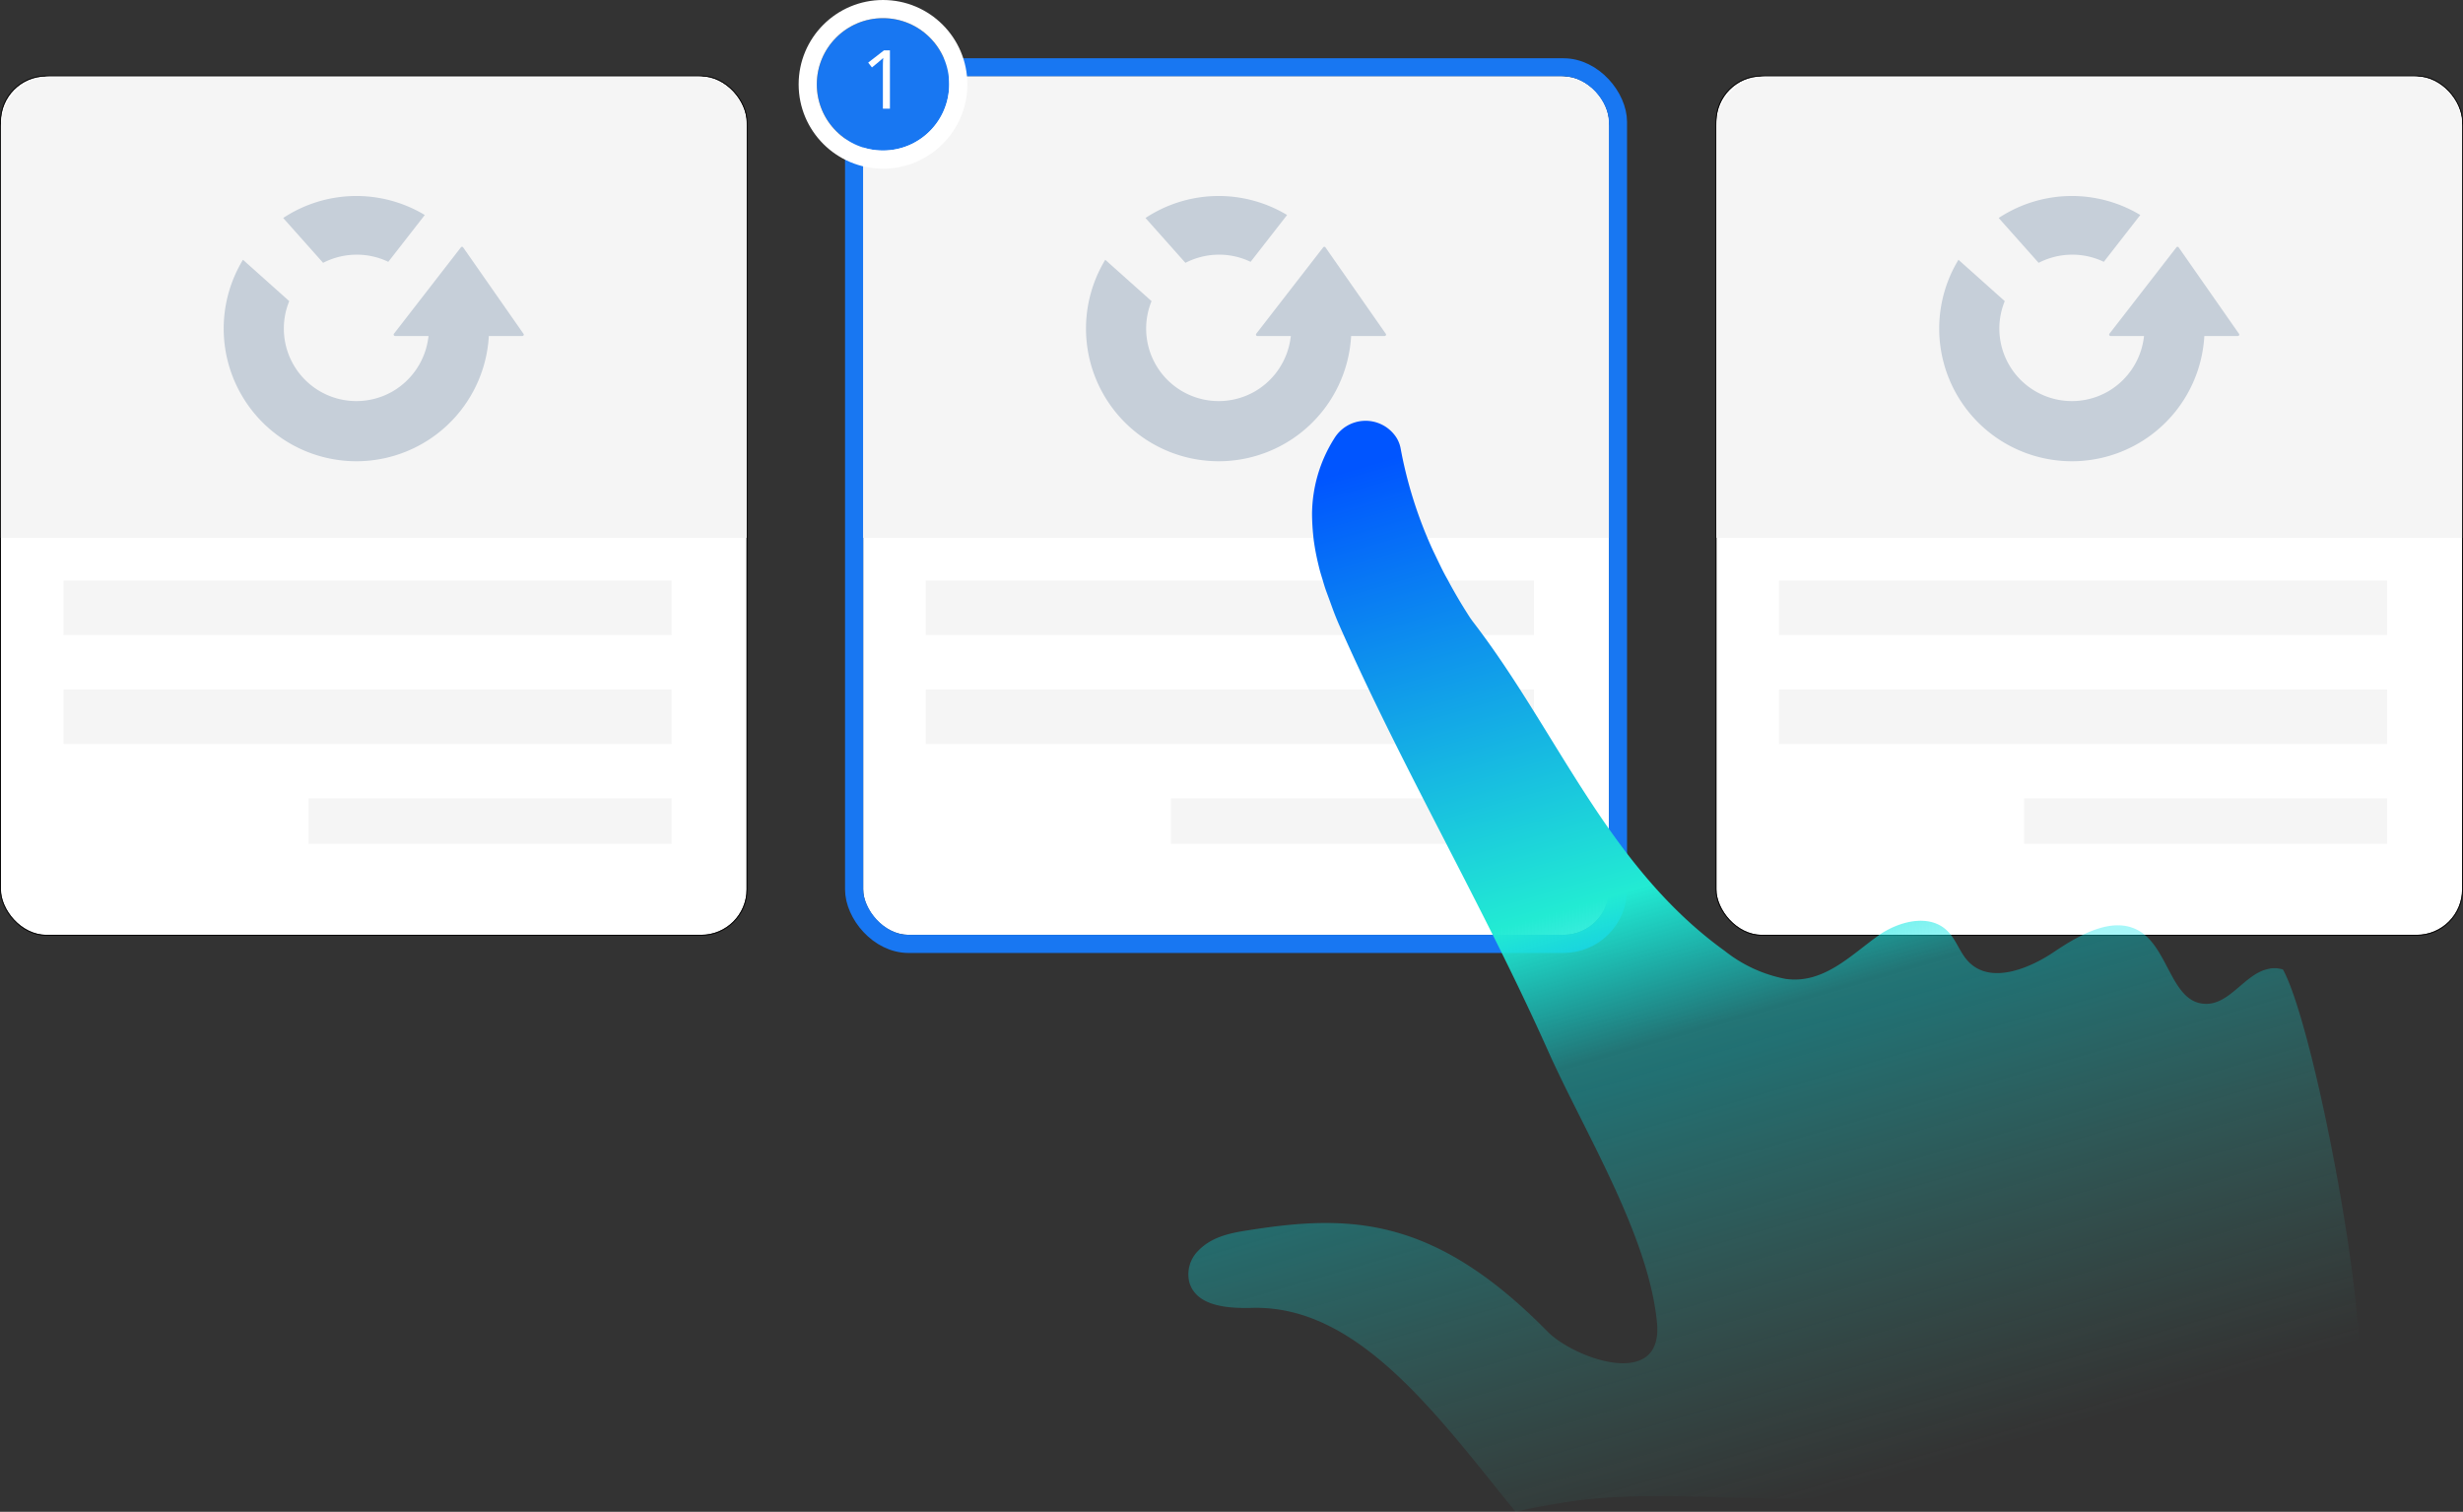 <svg xmlns="http://www.w3.org/2000/svg" xmlns:xlink="http://www.w3.org/1999/xlink" width="271.352" height="166.591" viewBox="0 0 271.352 166.591">
    <rect x="0" y="0" width="271.352" height="166.591" fill="#333333" stroke="none"/>
    <defs>
        <linearGradient id="linear-gradient" x1="1.224" y1="0.754" x2="0.852" y2="-0.437" gradientUnits="objectBoundingBox">
        <stop offset="0" stop-color="#44e3cb" stop-opacity="0"/>
        <stop offset="0.145" stop-color="#26e5db" stop-opacity="0.153"/>
        <stop offset="0.325" stop-color="#00e7ee" stop-opacity="0.341"/>
        <stop offset="0.348" stop-color="#06e7e9" stop-opacity="0.365"/>
        <stop offset="0.456" stop-color="#22ebd3"/>
        <stop offset="0.801" stop-color="#05f"/>
        <stop offset="1" stop-color="#05f"/>
        </linearGradient>
    </defs>
    <g id="Group_6197" data-name="Group 6197" transform="translate(-1841.108 -1461.62)">
        <g id="Rectangle_2579" data-name="Rectangle 2579" transform="translate(1936.208 1470.041)" fill="#fff" stroke="#1877f2" stroke-width="2">
            <rect width="82.152" height="94.589" rx="5" stroke="none"/>
            <rect x="-1" y="-1" width="84.152" height="96.589" rx="6" fill="none"/>
        </g>
        <g id="Rectangle_2583" data-name="Rectangle 2583" transform="translate(2030.208 1470.041)" fill="#fff" stroke="#060505" stroke-width="0.1">
            <rect width="82.152" height="94.589" rx="5" stroke="none"/>
            <rect x="-0.05" y="-0.05" width="82.252" height="94.689" rx="5.05" fill="none"/>
        </g>
        <g id="Rectangle_2587" data-name="Rectangle 2587" transform="translate(1841.208 1470.041)" fill="#fff" stroke="#060505" stroke-width="0.1">
            <rect width="82.152" height="94.589" rx="5" stroke="none"/>
            <rect x="-0.05" y="-0.05" width="82.252" height="94.689" rx="5.05" fill="none"/>
        </g>
        <path id="Path_2058" data-name="Path 2058" d="M5.544,0H76.67a5.482,5.482,0,0,1,5.482,5.482V50.84H0V5.544A5.544,5.544,0,0,1,5.544,0Z" transform="translate(1936.208 1470.041)" fill="#f5f5f5"/>
        <path id="Path_2059" data-name="Path 2059" d="M5.544,0H76.67a5.482,5.482,0,0,1,5.482,5.482V50.84H0V5.544A5.544,5.544,0,0,1,5.544,0Z" transform="translate(2030.208 1470.041)" fill="#f5f5f5"/>
        <path id="Path_2060" data-name="Path 2060" d="M5.544,0H76.67a5.482,5.482,0,0,1,5.482,5.482V50.84H0V5.544A5.544,5.544,0,0,1,5.544,0Z" transform="translate(1841.208 1470.041)" fill="#f5f5f5"/>
        <g id="Ellipse_631" data-name="Ellipse 631" transform="translate(1931.096 1463.62)" fill="#1877f2" stroke="#fff" stroke-width="2">
            <circle cx="7.294" cy="7.294" r="7.294" stroke="none"/>
            <circle cx="7.294" cy="7.294" r="8.294" fill="none"/>
        </g>
        <path id="Path_2078" data-name="Path 2078" d="M-1.953,0h-.774V-4.491q0-.387.009-.621t.027-.486a3.584,3.584,0,0,1-.265.243q-.122.1-.293.252l-.684.558-.414-.531,1.737-1.35h.657Z" transform="translate(1941.105 1473.596)" fill="#fff"/>
        <g id="Group_6198" data-name="Group 6198" transform="translate(1960.755 1483.218)">
            <path id="Path_1702" data-name="Path 1702" d="M895.862,452.847a14.625,14.625,0,0,1,15.6-.329l-4.021,5.161a7.97,7.97,0,0,0-3.481-.789,8.076,8.076,0,0,0-3.7.9Z" transform="translate(-889.308 -450.425)" fill="#c6cfd9"/>
            <path id="Path_1703" data-name="Path 1703" d="M869.879,508.714a14.616,14.616,0,0,1-12.493-22.2l5.1,4.557a7.99,7.99,0,0,0,11.273,10.011l.038-.021.078-.044a8.037,8.037,0,0,0,3.922-5.849l.034-.252h-3.674a.164.164,0,0,1-.154-.1.161.161,0,0,1,.036-.181l.011-.01,7.362-9.5a.165.165,0,0,1,.11-.041.161.161,0,0,1,.058.011.166.166,0,0,1,.047.028l6.632,9.5.014.014a.16.16,0,0,1,.037.181.163.163,0,0,1-.154.1h-3.682l-.014.207a14.614,14.614,0,0,1-14.578,13.589" transform="translate(-855.265 -479.487)" fill="#c6cfd9"/>
        </g>
        <g id="Group_6228" data-name="Group 6228" transform="translate(2054.754 1483.218)">
            <path id="Path_1702-2" data-name="Path 1702" d="M895.862,452.847a14.625,14.625,0,0,1,15.6-.329l-4.021,5.161a7.97,7.97,0,0,0-3.481-.789,8.076,8.076,0,0,0-3.7.9Z" transform="translate(-889.308 -450.425)" fill="#c6cfd9"/>
            <path id="Path_1703-2" data-name="Path 1703" d="M869.879,508.714a14.616,14.616,0,0,1-12.493-22.2l5.1,4.557a7.99,7.99,0,0,0,11.273,10.011l.038-.021.078-.044a8.037,8.037,0,0,0,3.922-5.849l.034-.252h-3.674a.164.164,0,0,1-.154-.1.161.161,0,0,1,.036-.181l.011-.01,7.362-9.5a.165.165,0,0,1,.11-.041.161.161,0,0,1,.058.011.166.166,0,0,1,.047.028l6.632,9.5.014.014a.16.16,0,0,1,.037.181.163.163,0,0,1-.154.1h-3.682l-.014.207a14.614,14.614,0,0,1-14.578,13.589" transform="translate(-855.265 -479.487)" fill="#c6cfd9"/>
        </g>
        <g id="Group_6229" data-name="Group 6229" transform="translate(1865.754 1483.218)">
            <path id="Path_1702-3" data-name="Path 1702" d="M895.862,452.847a14.625,14.625,0,0,1,15.6-.329l-4.021,5.161a7.97,7.97,0,0,0-3.481-.789,8.076,8.076,0,0,0-3.7.9Z" transform="translate(-889.308 -450.425)" fill="#c6cfd9"/>
            <path id="Path_1703-3" data-name="Path 1703" d="M869.879,508.714a14.616,14.616,0,0,1-12.493-22.2l5.1,4.557a7.99,7.99,0,0,0,11.273,10.011l.038-.021.078-.044a8.037,8.037,0,0,0,3.922-5.849l.034-.252h-3.674a.164.164,0,0,1-.154-.1.161.161,0,0,1,.036-.181l.011-.01,7.362-9.5a.165.165,0,0,1,.11-.041.161.161,0,0,1,.058.011.166.166,0,0,1,.047.028l6.632,9.5.014.014a.16.16,0,0,1,.037.181.163.163,0,0,1-.154.1h-3.682l-.014.207a14.614,14.614,0,0,1-14.578,13.589" transform="translate(-855.265 -479.487)" fill="#c6cfd9"/>
        </g>
        <rect id="Rectangle_2580" data-name="Rectangle 2580" width="67" height="6" transform="translate(1943.105 1525.596)" fill="#f5f5f5"/>
        <rect id="Rectangle_2584" data-name="Rectangle 2584" width="67" height="6" transform="translate(2037.105 1525.596)" fill="#f5f5f5"/>
        <rect id="Rectangle_2588" data-name="Rectangle 2588" width="67" height="6" transform="translate(1848.105 1525.596)" fill="#f5f5f5"/>
        <rect id="Rectangle_2581" data-name="Rectangle 2581" width="67" height="6" transform="translate(1943.105 1537.596)" fill="#f5f5f5"/>
        <rect id="Rectangle_2585" data-name="Rectangle 2585" width="67" height="6" transform="translate(2037.105 1537.596)" fill="#f5f5f5"/>
        <rect id="Rectangle_2589" data-name="Rectangle 2589" width="67" height="6" transform="translate(1848.105 1537.596)" fill="#f5f5f5"/>
        <rect id="Rectangle_2582" data-name="Rectangle 2582" width="40" height="5" transform="translate(1970.105 1549.596)" fill="#f5f5f5"/>
        <rect id="Rectangle_2586" data-name="Rectangle 2586" width="40" height="5" transform="translate(2064.105 1549.596)" fill="#f5f5f5"/>
        <rect id="Rectangle_2590" data-name="Rectangle 2590" width="40" height="5" transform="translate(1875.105 1549.596)" fill="#f5f5f5"/>
        <path id="Path_2057" data-name="Path 2057" d="M2085.379,1549.832c3.7,6.782,10.349,42.962,7.927,47.005-8.012,13.44-27.006-2.549-39.125,6-12.364,8.717-30.716,3.611-46.185,5.457a68.09,68.09,0,0,0-7.158,1.3c-8.679-10.7-17.365-22.807-29.029-22.477-2.706.069-6.171-.177-6.922-2.836a3.656,3.656,0,0,1,.964-3.444c1.455-1.531,3.488-1.967,5.486-2.269,11.173-1.777,20.453-1.625,33.008,11.148,2.865,2.934,12.788,6.566,12.066-.978-.924-9.664-8.05-21.1-11.986-29.913-7.106-15.922-15.97-30.967-23-46.9-.283-.641-.542-1.291-.782-1.949l-.315-.867-.394-1.068c-.135-.391-.253-.784-.372-1.195-.117-.375-.229-.734-.328-1.112-.2-.808-.387-1.618-.523-2.451-.067-.418-.132-.817-.166-1.238a23.88,23.88,0,0,1-.136-2.48,15.788,15.788,0,0,1,2.45-8.261l.046-.072a4.036,4.036,0,0,1,6.551-.359,3.37,3.37,0,0,1,.7,1.473,47.632,47.632,0,0,0,3.58,11.313l.636,1.323c.306.636.61,1.255.966,1.868.346.667.726,1.331,1.1,1.975.445.762.905,1.5,1.383,2.243l.249.351c9.391,12.171,14.889,27.049,27.806,36.36a15.43,15.43,0,0,0,6.714,3.084c4.168.577,7.12-2.566,10.245-4.8,2.256-1.579,5.625-2.424,7.575-.479.983.963,1.365,2.387,2.3,3.356,2.391,2.531,6.619.858,9.486-1.078,2.884-1.938,6.667-4.072,9.553-2.15,3.077,2.042,3.412,7.827,7.1,7.9,2.735.063,4.375-3.409,7.013-3.865a1.107,1.107,0,0,1,.224-.045A3.052,3.052,0,0,1,2085.379,1549.832Z" transform="translate(7.249 18.624)" fill="url(#linear-gradient)"/>
    </g>
</svg>